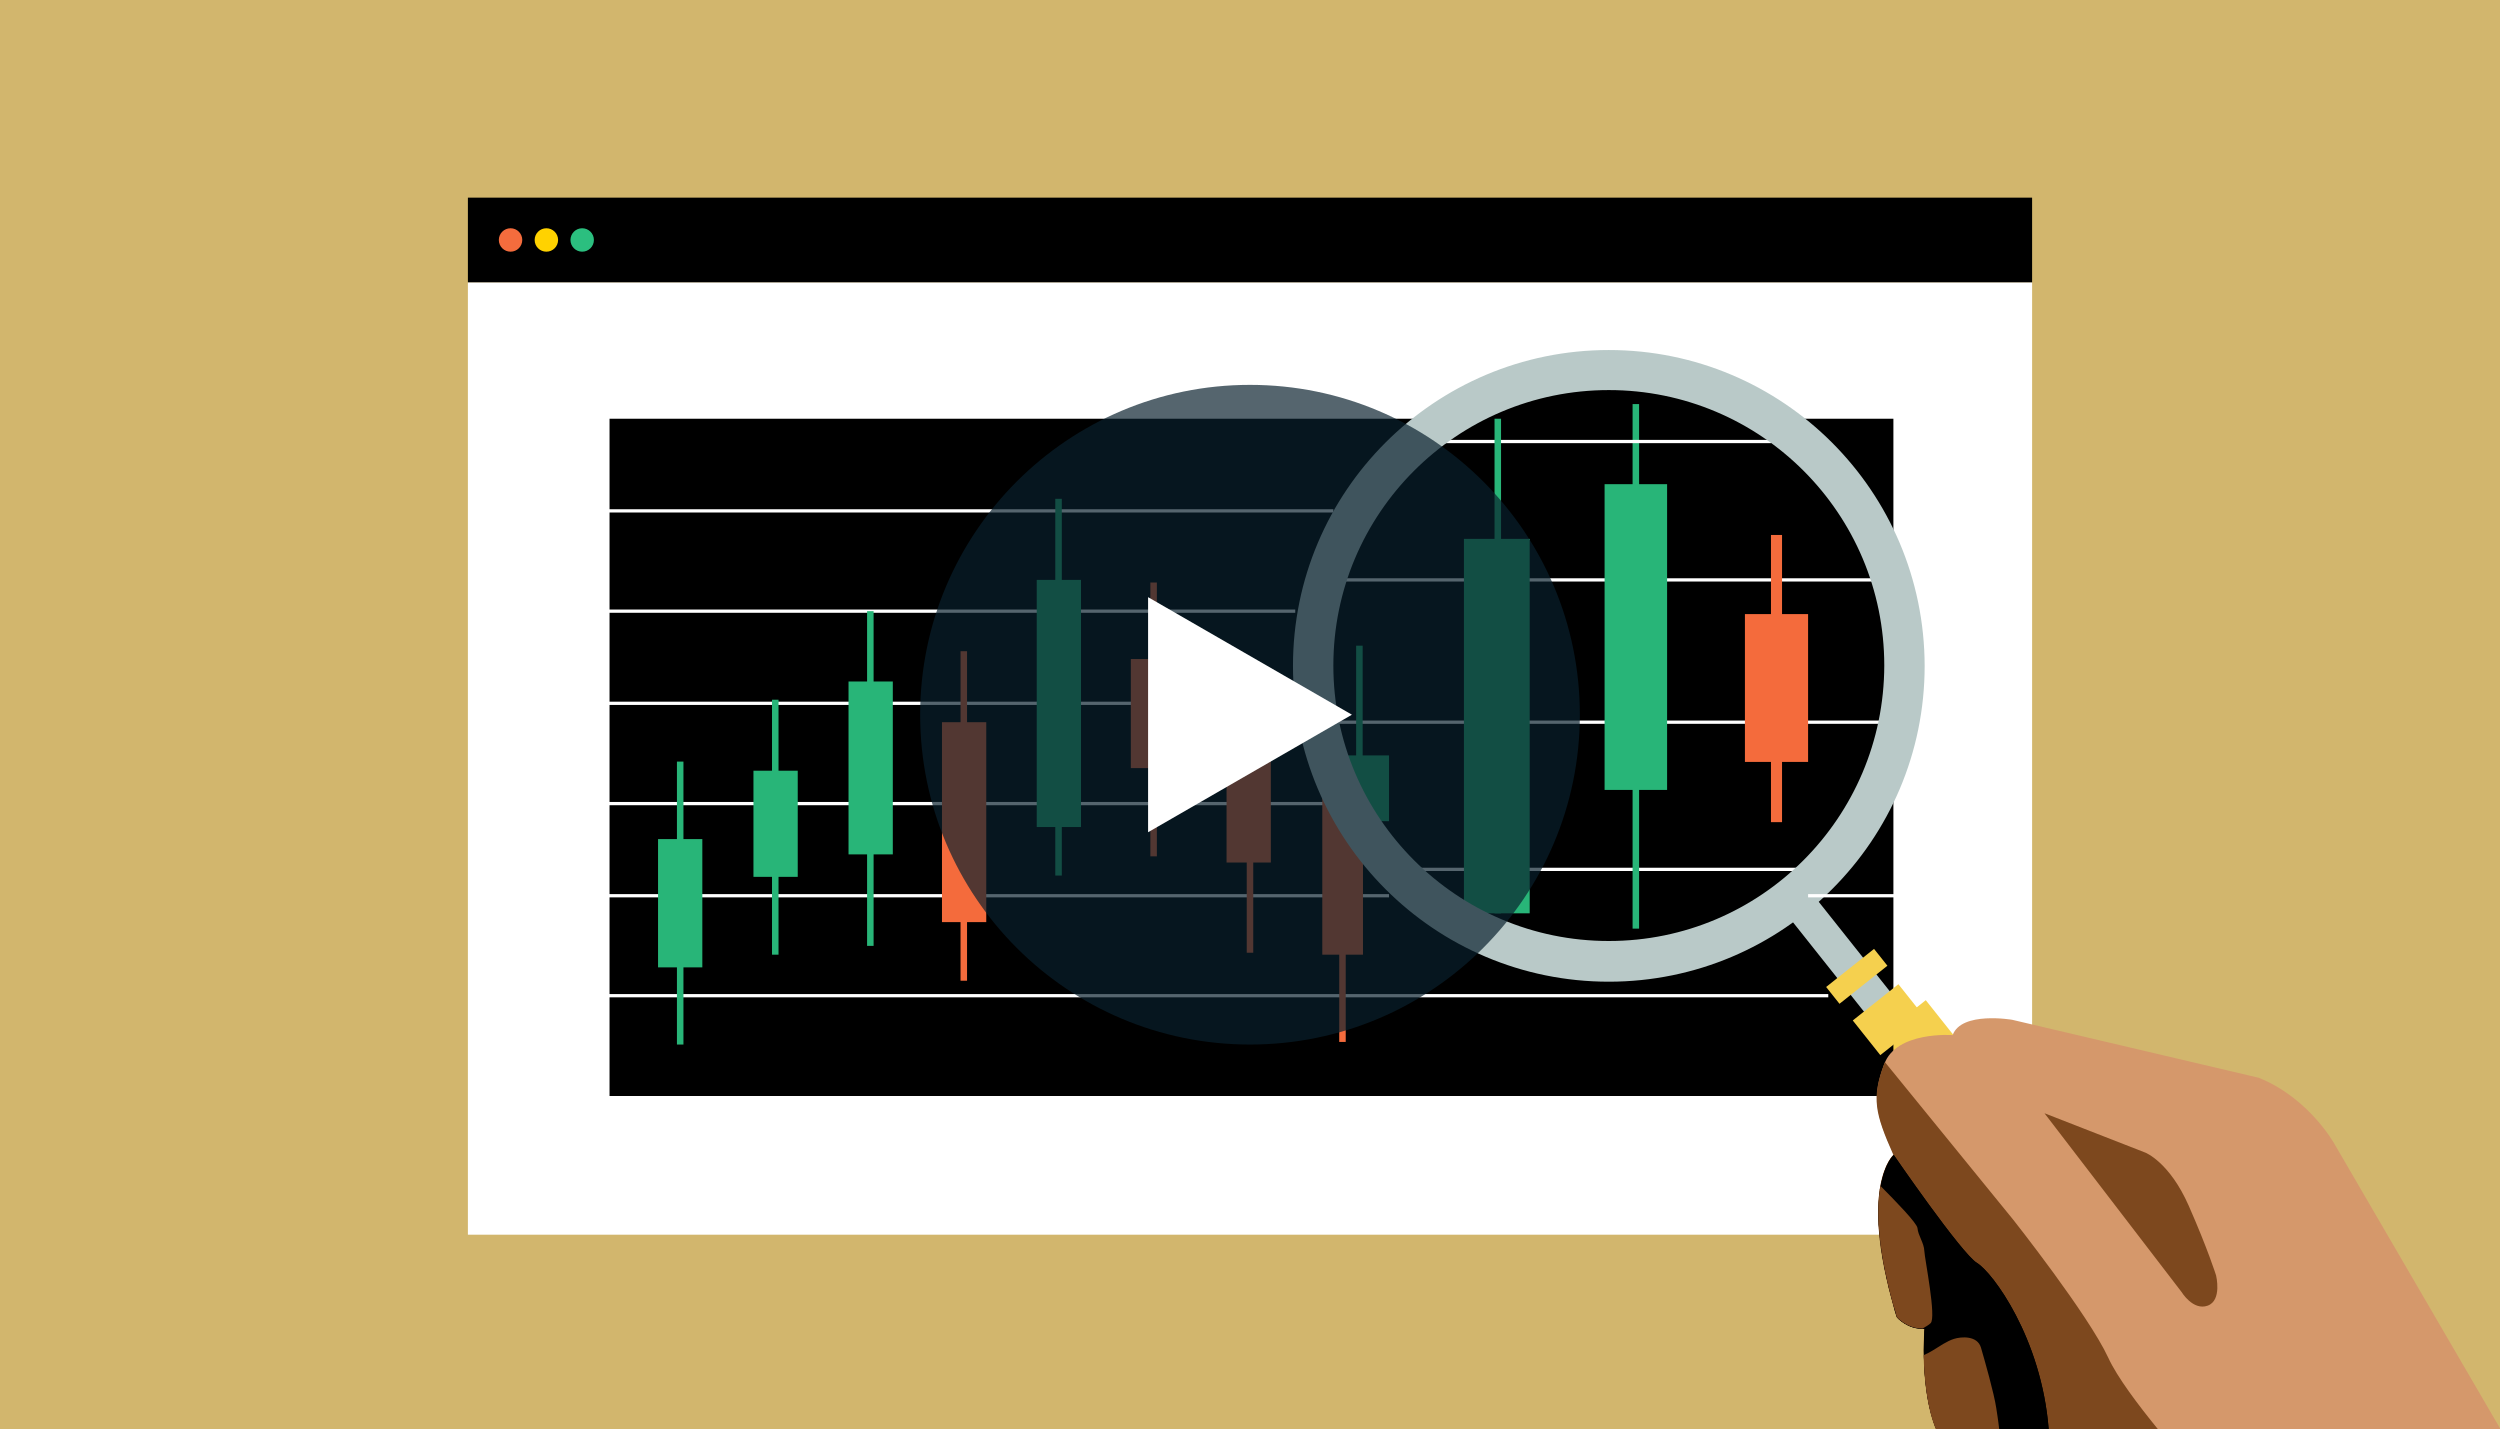 <svg xmlns="http://www.w3.org/2000/svg" x="0px" y="0px"
	 viewBox="0 0 767.8 439" style="enable-background:new 0 0 767.8 439;" xml:space="preserve">
<style type="text/css">
	.st0{fill:#D2B66D;}
	.st1{fill:#FFFFFF;}
	.st2{fill:#F5D04E;}
	.st3{fill:none;stroke:#FFFFFF;stroke-miterlimit:10;}
	.st4{fill:#F46C3D;}
	.st5{fill:#FFD200;}
	.st6{fill:#2BBF7F;}
	.st7{fill:#28B578;}
	.st8{fill:#F46B3C;}
	.st9{fill:#B9C9C8;}
	.st10{fill:#D5986B;}
	.st11{fill:#7D481E;}
	.st12{opacity:0.69;fill:#0A202D;}
</style>
<rect class="st0" width="768" height="439"/>
<rect x="143.7" y="86.7" class="st1" width="480.4" height="292.5"/>
<rect x="579.1" y="308" transform="matrix(0.622 0.783 -0.783 0.622 472.408 -337.835)" class="st2" width="13.6" height="24.3"/>
<polygon points="581.5,336.6 187.2,336.6 187.2,128.6 445.3,128.6 475.2,113.6 512,115.5 545.6,128.6 581.5,128.6 "/>
<line class="st3" x1="186.3" y1="156.9" x2="409.5" y2="156.9"/>
<line class="st3" x1="186.3" y1="187.7" x2="397.8" y2="187.7"/>
<line class="st3" x1="186.3" y1="216" x2="397.8" y2="216"/>
<line class="st3" x1="183.5" y1="246.8" x2="406.8" y2="246.8"/>
<line class="st3" x1="183.4" y1="275.1" x2="426.6" y2="275.1"/>
<line class="st3" x1="181.2" y1="305.8" x2="561.5" y2="305.8"/>
<rect x="143.7" y="60.7" width="480.4" height="26"/>
<circle class="st4" cx="156.8" cy="73.7" r="3.6"/>
<circle class="st5" cx="167.8" cy="73.7" r="3.6"/>
<circle class="st6" cx="178.8" cy="73.7" r="3.6"/>
<rect x="202.1" y="257.7" class="st7" width="13.6" height="39.4"/>
<rect x="231.4" y="236.7" class="st7" width="13.6" height="32.6"/>
<rect x="260.6" y="209.3" class="st7" width="13.6" height="53.1"/>
<line class="st3" x1="408.9" y1="178.1" x2="576.4" y2="178.1"/>
<line class="st3" x1="408" y1="221.8" x2="580.3" y2="221.8"/>
<line class="st3" x1="426.6" y1="267" x2="565.8" y2="267"/>
<rect x="406.4" y="232" class="st7" width="20.2" height="20.2"/>
<rect x="318.4" y="178.1" class="st7" width="13.6" height="75.9"/>
<rect x="449.6" y="165.5" class="st7" width="20.2" height="115"/>
<rect x="492.8" y="148.7" class="st7" width="19.2" height="93.9"/>
<rect x="535.9" y="188.6" class="st8" width="19.4" height="45.4"/>
<rect x="406.1" y="242.5" class="st8" width="12.5" height="50.7"/>
<rect x="376.7" y="211.8" class="st8" width="13.6" height="53.1"/>
<rect x="347.3" y="202.4" class="st8" width="13.6" height="33.5"/>
<rect x="289.3" y="221.8" class="st8" width="13.6" height="61.4"/>
<rect x="207.9" y="233.9" class="st7" width="2" height="86.9"/>
<rect x="237.1" y="214.9" class="st7" width="2" height="78.3"/>
<rect x="266.3" y="187.7" class="st7" width="2" height="102.8"/>
<rect x="324.1" y="153.2" class="st7" width="2" height="115.7"/>
<rect x="501.4" y="124.1" class="st7" width="2" height="161.1"/>
<line class="st3" x1="439.6" y1="135.6" x2="543.9" y2="135.6"/>
<rect x="459" y="128.6" class="st7" width="2" height="151.9"/>
<rect x="411.3" y="239.1" class="st8" width="2" height="80.9"/>
<rect x="416.5" y="198.3" class="st7" width="2" height="34.8"/>
<path class="st9" d="M494.1,107.5c-53.5,0-97,43.4-97,97c0,53.5,43.4,97,97,97c53.5,0,97-43.4,97-97
	C591,150.9,547.6,107.5,494.1,107.5z M494.1,289c-46.7,0-84.6-37.9-84.6-84.6c0-46.7,37.9-84.6,84.6-84.6
	c46.7,0,84.6,37.9,84.6,84.6C578.6,251.1,540.8,289,494.1,289z"/>
<rect x="542.7" y="289.5" transform="matrix(0.622 0.783 -0.783 0.622 444.747 -331.736)" class="st9" width="46.3" height="10.1"/>
<rect x="566.7" y="290.5" transform="matrix(0.622 0.783 -0.783 0.622 450.533 -332.991)" class="st2" width="6.6" height="18.8"/>
<rect x="573.2" y="304.3" transform="matrix(0.622 0.783 -0.783 0.622 464.774 -335.82)" class="st2" width="13.6" height="17.9"/>
<path class="st10" d="M768,439l-51-87.6c0,0-7.7-14.1-23.3-20.4L618,313.2c0,0-15.6-2.7-18.3,4.7c0,0-17.3-1.3-21,8.9
	c-3.8,10.2-2.8,15,2.9,27.8c0,0-11.2,9.6,1,49.8c0,0,3.2,3.8,8.5,3.5c0,0-1.5,19.2,3.7,31H768z"/>
<path class="st11" d="M627.9,341.9l31,12.1c0,0,7.4,2.9,13.3,16.3c5.9,13.4,8.4,21.4,8.4,21.4s1.9,7.7-2.6,9.3c-4.5,1.6-8-4.2-8-4.2
	L627.9,341.9z"/>
<path class="st11" d="M594.7,439h68.1c-6.2-7.6-12.6-16.1-15.3-22c-6.1-13.2-29.2-42.4-29.2-42.4l-39.4-48.4
	c-0.1,0.2-0.2,0.4-0.3,0.7c-3.8,10.2-2.8,15,2.9,27.8c0,0-11.2,9.6,1,49.8c0,0,3.2,3.8,8.5,3.5C591,408,589.6,427.2,594.7,439z"/>
<path d="M594.7,439h34.5c-2.2-28.1-17.3-48.3-22-51.1c-4.8-2.9-25.6-33.2-25.6-33.2s-0.2,0.2-0.5,0.6c-2.1,2.6-9,14.4,1.5,49.3
	c0,0,3.2,3.8,8.5,3.5C591,408,589.6,427.2,594.7,439z"/>
<path d="M594.7,439h34.5c-2.2-28.1-17.3-48.3-22-51.1c-4.8-2.9-25.6-33.2-25.6-33.2s-0.2,0.2-0.5,0.6c-2.1,2.6-9,14.4,1.5,49.3
	c0,0,3.2,3.8,8.5,3.5C591,408,589.6,427.2,594.7,439z"/>
<g>
	<g>
		<path class="st11" d="M614,439c-0.3-2.8-0.7-5.1-0.9-6.5c-0.7-4.7-3.6-14.8-4.7-18.6c-1.1-3.8-6.1-3.4-8.3-2.7
			c-2.2,0.7-4.3,2.2-6.6,3.6c-0.6,0.4-1.6,0.9-2.7,1.4c0.1,6.6,0.9,16,3.8,22.9H614z"/>
		<path class="st11" d="M590.5,408c1-0.6,1.9-1.1,2.4-1.6c1.9-1.6-1.8-19.8-1.9-22.2c-0.1-2.5-1.9-4.7-2.1-7
			c-0.1-1.5-6.8-8.4-11.4-13c-1.3,7.4-1.1,19.9,5,40.2C582.5,404.5,585.6,408.1,590.5,408z"/>
	</g>
</g>
<g>
	<path d="M578.1,361.9c0.2-0.8,0.4-1.4,0.6-2C578.5,360.4,578.3,361.1,578.1,361.9z"/>
	<path d="M579.4,358c0.1-0.1,0.1-0.3,0.2-0.4C579.6,357.7,579.5,357.8,579.4,358z"/>
	<path d="M579.1,358.7c0.1-0.2,0.1-0.4,0.2-0.5C579.2,358.4,579.2,358.6,579.1,358.7z"/>
	<path d="M578.7,359.7c0.1-0.2,0.2-0.5,0.3-0.7C578.9,359.2,578.8,359.4,578.7,359.7z"/>
	<path d="M577.8,363c0.1-0.3,0.1-0.7,0.2-1C577.9,362.4,577.9,362.7,577.8,363z"/>
	<path d="M577.5,364.3c0.1-0.3,0.1-0.7,0.2-1C577.7,363.6,577.6,364,577.5,364.3z"/>
	<polygon points="581.1,355.2 581.1,355.2 581.1,355.2 	"/>
	<path d="M576.9,371.2c0,0.5,0,1.1,0,1.6C576.9,372.3,576.9,371.7,576.9,371.2z"/>
	<path d="M580.8,355.5C580.8,355.5,580.8,355.5,580.8,355.5C580.8,355.5,580.8,355.5,580.8,355.5z"/>
	<path d="M579.8,357.3c0.1-0.1,0.1-0.2,0.2-0.4C579.9,357,579.8,357.2,579.8,357.3z"/>
	<path d="M580.1,356.7c0.1-0.1,0.1-0.2,0.2-0.3C580.2,356.5,580.1,356.6,580.1,356.7z"/>
	<path d="M577.3,365.7c0-0.4,0.1-0.7,0.2-1.1C577.4,365,577.4,365.3,577.3,365.7z"/>
	<path d="M578.4,387.6c-0.1-0.8-0.3-1.6-0.4-2.3C578.1,386,578.2,386.8,578.4,387.6z"/>
	<path d="M579.6,393.3c-0.1-0.6-0.3-1.3-0.4-1.9C579.3,392.1,579.4,392.7,579.6,393.3z"/>
	<path d="M577.5,381.9c-0.1-0.7-0.2-1.3-0.2-2C577.4,380.6,577.4,381.2,577.5,381.9z"/>
	<path d="M577.9,384.9c-0.1-0.9-0.3-1.7-0.4-2.6C577.7,383.1,577.8,384,577.9,384.9z"/>
	<path d="M578.9,390.4c-0.1-0.7-0.3-1.3-0.4-1.9C578.7,389.1,578.8,389.7,578.9,390.4z"/>
	<path d="M580.3,396.5c-0.2-0.7-0.3-1.3-0.5-2C580,395.2,580.2,395.8,580.3,396.5z"/>
	<path d="M581.2,399.9c-0.2-0.8-0.4-1.5-0.6-2.2C580.8,398.4,581,399.2,581.2,399.9z"/>
	<path d="M577.2,379.2c-0.1-0.5-0.1-1.1-0.1-1.6C577.1,378.1,577.2,378.7,577.2,379.2z"/>
	<path d="M577.1,367.3c0-0.4,0.1-0.8,0.1-1.2C577.2,366.5,577.2,366.9,577.1,367.3z"/>
	<path d="M582.5,404.5c-0.4-1.2-0.7-2.3-1-3.5C581.9,402.1,582.2,403.3,582.5,404.5z"/>
	<path d="M576.9,371c0-1.2,0.1-2.4,0.2-3.4C577,368.6,576.9,369.8,576.9,371z"/>
	<path d="M576.9,374.8c0-0.5,0-1,0-1.5C576.9,373.8,576.9,374.3,576.9,374.8z"/>
	<path d="M577,376.9c0-0.5-0.1-1-0.1-1.5C577,375.9,577,376.4,577,376.9z"/>
</g>
<rect x="295" y="200" class="st8" width="2" height="101.2"/>
<rect x="353.3" y="178.9" class="st8" width="2" height="84.1"/>
<rect x="382.9" y="211.7" class="st8" width="2" height="80.9"/>
<rect x="543.9" y="164.3" class="st8" width="3.4" height="88.2"/>
<line class="st3" x1="582.8" y1="275.1" x2="555.3" y2="275.1"/>
<circle class="st12" cx="383.9" cy="219.5" r="101.3"/>
<polygon class="st1" points="415.2,219.5 352.6,183.4 352.6,255.6 "/>
</svg>

